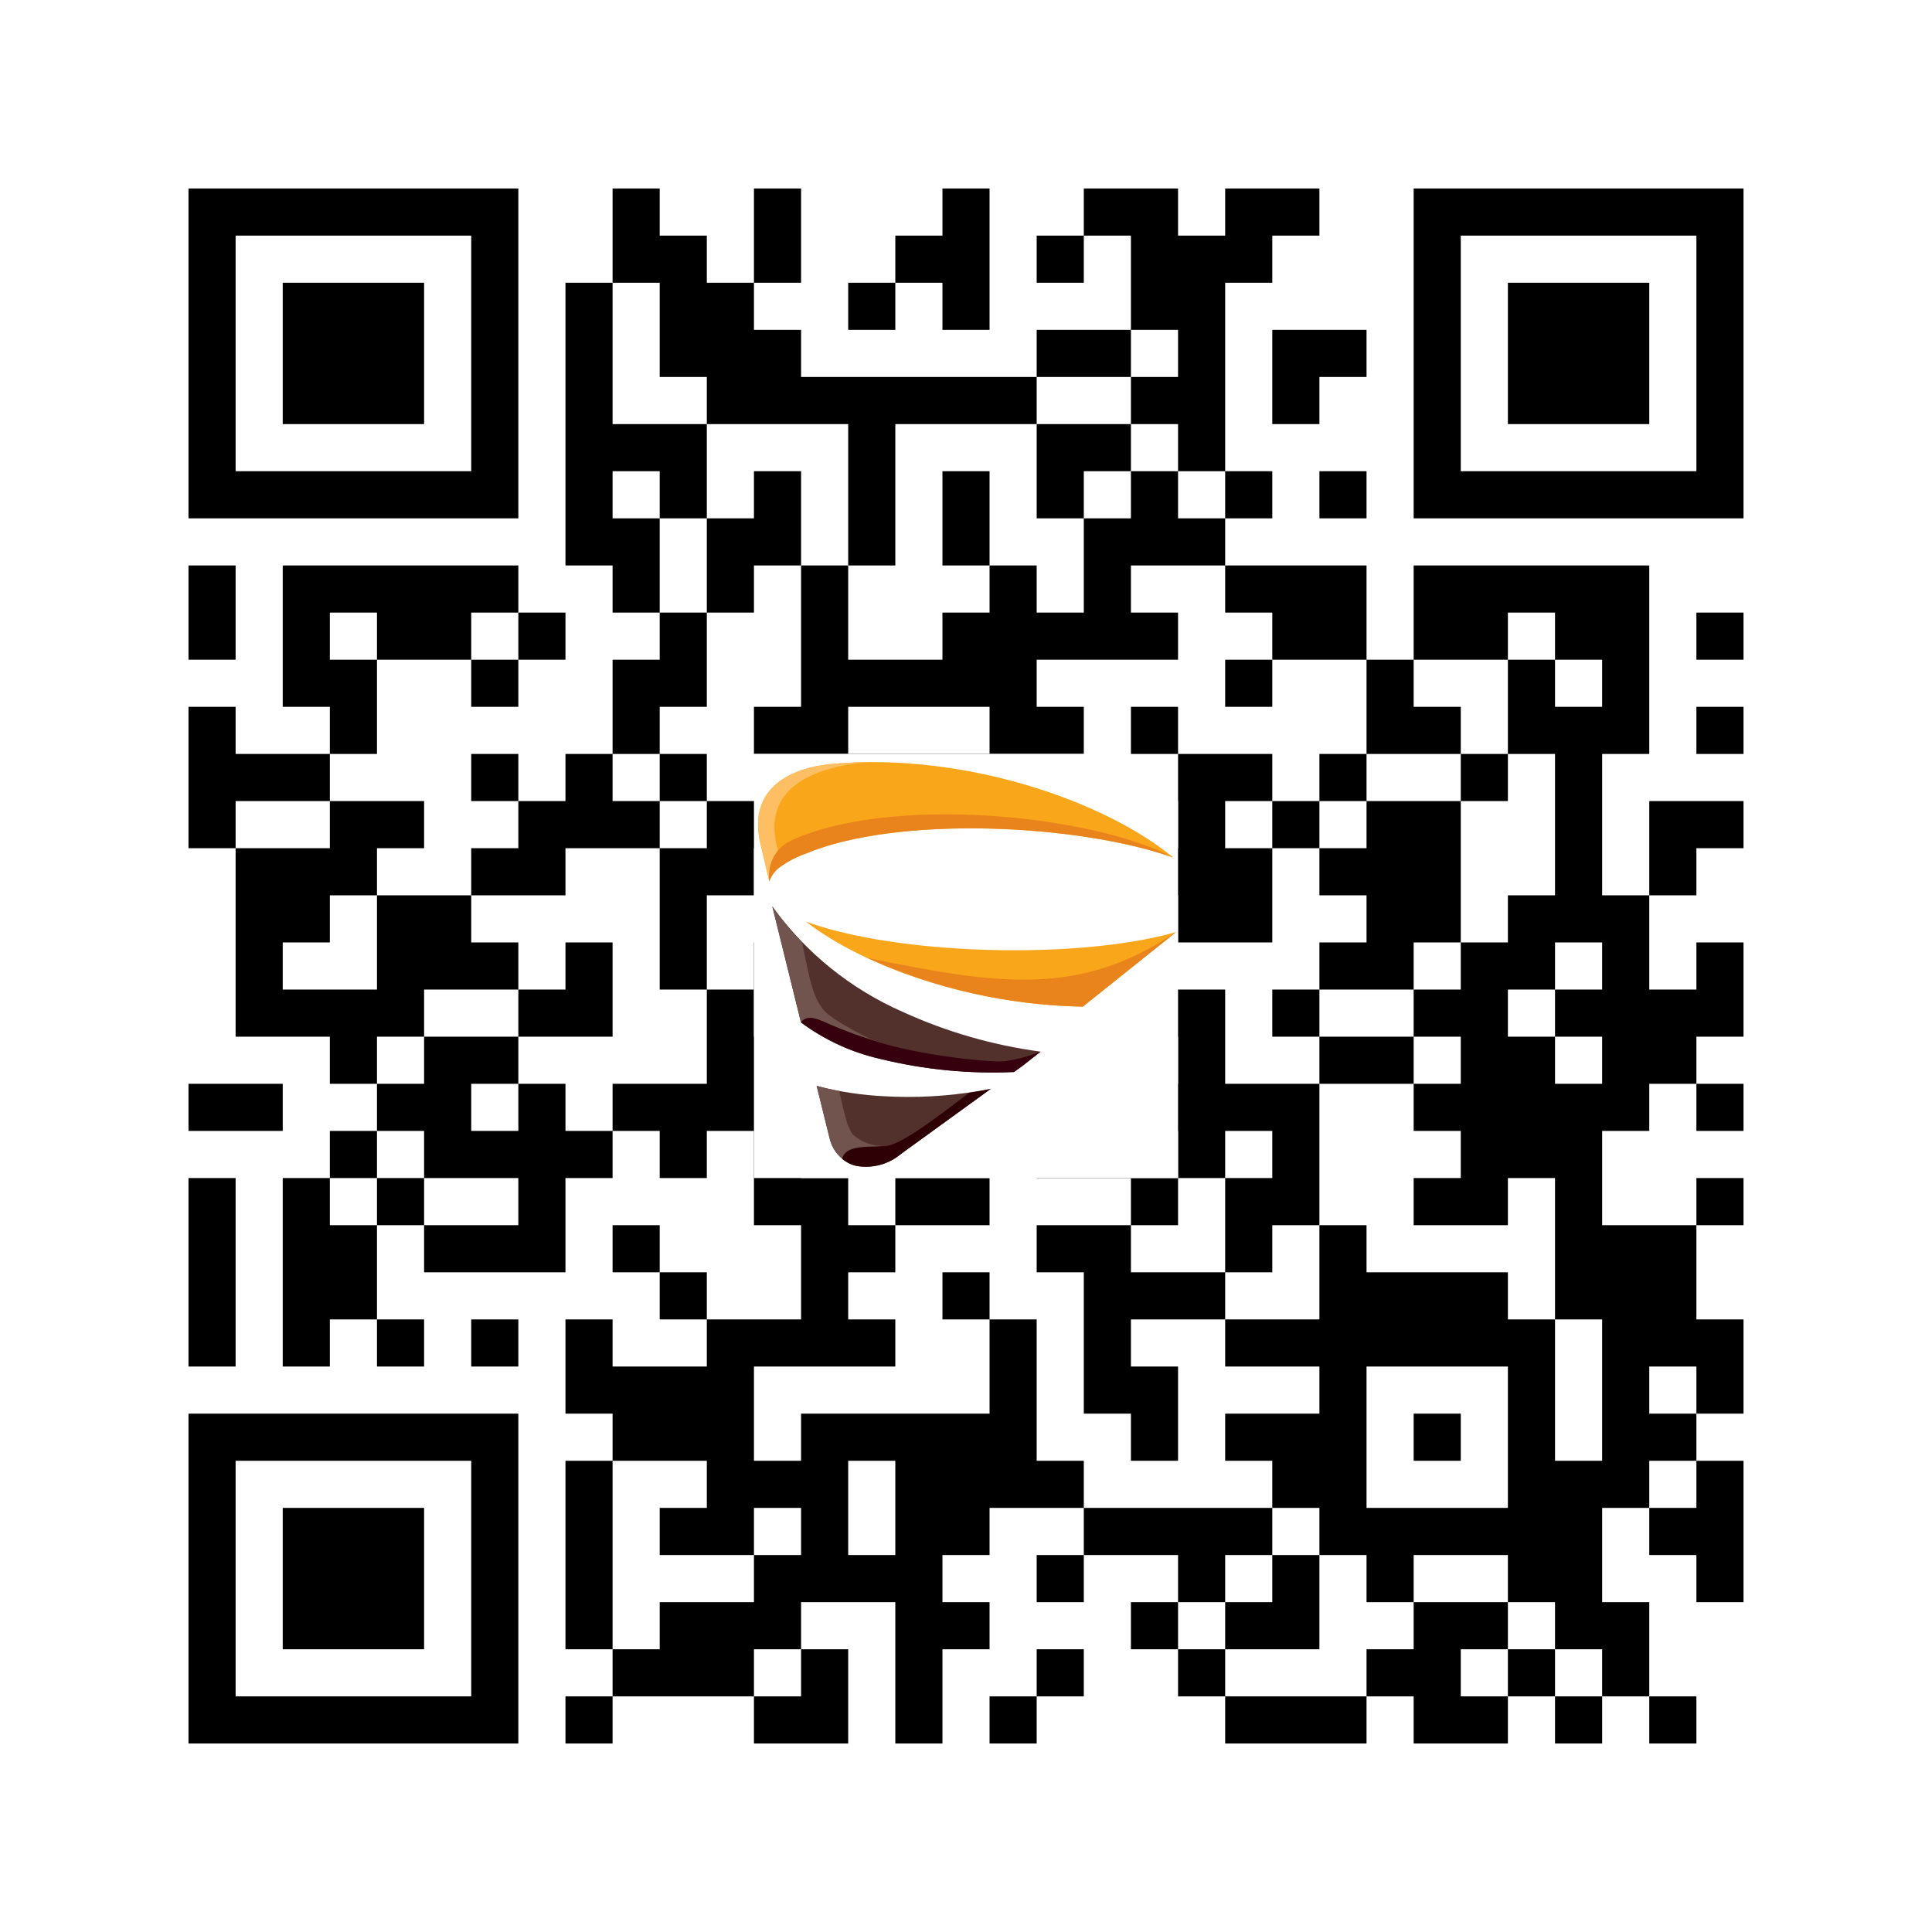 <svg width="205" height="205" viewBox="0 0 205 205" fill="none" xmlns="http://www.w3.org/2000/svg">
<rect x="0" y="0" width="205" height="205" fill="#808080" stroke="none"/>
<g id="QR-MM1-G6" clip-path="url(#clip0_2121_132)">
<path id="Vector" d="M0 0H205V205H0V0Z" fill="white"/>
<g id="Vector_2">
<path d="M20 22.5H55ZM65 22.5H70ZM80 22.5H85ZM100 22.5H105ZM115 22.5H125ZM130 22.5H140ZM150 22.5H185ZM20 27.5H25ZM50 27.5H55ZM65 27.5H75ZM80 27.5H85ZM95 27.5H105ZM110 27.5H115ZM120 27.5H135ZM150 27.5H155ZM180 27.5H185ZM20 32.5H25ZM30 32.5H45ZM50 32.5H55ZM60 32.5H65ZM70 32.5H80ZM90 32.5H95ZM100 32.5H105ZM120 32.5H130ZM150 32.5H155ZM160 32.5H175ZM180 32.5H185ZM20 37.5H25ZM30 37.5H45ZM50 37.5H55ZM60 37.5H65ZM70 37.5H85ZM110 37.5H120ZM125 37.5H130ZM135 37.5H145ZM150 37.5H155ZM160 37.5H175ZM180 37.5H185ZM20 42.5H25ZM30 42.5H45ZM50 42.5H55ZM60 42.5H65ZM75 42.5H110ZM120 42.5H130ZM135 42.5H140ZM150 42.5H155ZM160 42.5H175ZM180 42.5H185ZM20 47.5H25ZM50 47.5H55ZM60 47.5H75ZM90 47.5H95ZM110 47.5H120ZM125 47.5H130ZM150 47.5H155ZM180 47.5H185ZM20 52.5H55ZM60 52.5H65ZM70 52.5H75ZM80 52.5H85ZM90 52.5H95ZM100 52.5H105ZM110 52.5H115ZM120 52.5H125ZM130 52.5H135ZM140 52.5H145ZM150 52.5H185ZM60 57.5H70ZM75 57.5H85ZM90 57.5H95ZM100 57.5H105ZM115 57.5H130ZM20 62.5H25ZM30 62.5H55ZM65 62.5H70ZM75 62.5H80ZM85 62.5H90ZM105 62.5H110ZM115 62.5H120ZM130 62.5H145ZM150 62.5H175ZM20 67.5H25ZM30 67.5H35ZM40 67.5H50ZM55 67.5H60ZM70 67.5H75ZM85 67.5H90ZM100 67.5H125ZM135 67.5H145ZM150 67.5H160ZM165 67.5H175ZM180 67.5H185ZM30 72.5H40ZM50 72.5H55ZM65 72.5H75ZM85 72.5H110ZM130 72.5H135ZM145 72.5H150ZM160 72.5H165ZM170 72.5H175ZM20 77.5H25ZM35 77.5H40ZM65 77.5H70ZM80 77.5H90ZM105 77.5H115ZM120 77.5H125ZM145 77.5H155ZM160 77.5H175ZM180 77.5H185ZM20 82.5H35ZM50 82.5H55ZM60 82.5H65ZM70 82.5H75ZM90 82.5H105ZM120 82.5H135ZM140 82.5H145ZM155 82.5H160ZM165 82.5H170ZM20 87.5H25ZM35 87.5H45ZM55 87.5H70ZM75 87.5H90ZM95 87.5H100ZM110 87.5H115ZM125 87.5H130ZM135 87.5H140ZM145 87.5H155ZM165 87.5H170ZM175 87.5H185ZM25 92.5H40ZM50 92.5H60ZM70 92.5H80ZM95 92.5H110ZM120 92.5H135ZM140 92.5H155ZM165 92.5H170ZM175 92.5H180ZM25 97.5H35ZM40 97.5H50ZM70 97.5H75ZM85 97.5H100ZM125 97.5H135ZM145 97.5H155ZM160 97.5H175ZM25 102.5H30ZM40 102.5H55ZM60 102.5H65ZM70 102.5H75ZM80 102.5H85ZM90 102.5H100ZM105 102.5H110ZM140 102.5H150ZM155 102.5H165ZM170 102.5H175ZM180 102.5H185ZM25 107.5H45ZM55 107.5H65ZM75 107.5H80ZM90 107.5H95ZM100 107.5H105ZM110 107.5H130ZM135 107.5H140ZM150 107.5H160ZM165 107.5H185ZM35 112.5H40ZM45 112.5H55ZM75 112.5H85ZM90 112.5H100ZM110 112.5H115ZM125 112.5H130ZM140 112.5H150ZM155 112.5H165ZM170 112.5H180ZM20 117.5H30ZM40 117.5H50ZM55 117.5H60ZM65 117.5H90ZM100 117.5H105ZM115 117.5H140ZM150 117.5H175ZM180 117.5H185ZM35 122.5H40ZM45 122.5H65ZM70 122.5H75ZM80 122.5H85ZM110 122.5H120ZM125 122.5H130ZM135 122.5H140ZM155 122.5H170ZM20 127.5H25ZM30 127.5H35ZM40 127.5H45ZM55 127.5H60ZM80 127.5H90ZM95 127.5H105ZM120 127.5H125ZM130 127.5H140ZM150 127.5H160ZM165 127.5H170ZM180 127.5H185ZM20 132.5H25ZM30 132.5H40ZM45 132.5H60ZM65 132.5H70ZM85 132.5H95ZM110 132.5H120ZM130 132.5H135ZM140 132.5H145ZM165 132.5H180ZM20 137.5H25ZM30 137.5H40ZM70 137.5H75ZM85 137.5H90ZM100 137.5H105ZM115 137.5H130ZM140 137.5H160ZM165 137.5H180ZM20 142.5H25ZM30 142.5H35ZM40 142.5H45ZM50 142.5H55ZM60 142.5H65ZM75 142.5H95ZM105 142.5H110ZM115 142.5H120ZM130 142.5H165ZM170 142.5H185ZM60 147.5H80ZM105 147.5H110ZM115 147.5H125ZM140 147.5H145ZM160 147.5H165ZM170 147.5H175ZM180 147.5H185ZM20 152.5H55ZM65 152.5H80ZM85 152.5H110ZM120 152.5H125ZM130 152.5H145ZM150 152.5H155ZM160 152.5H165ZM170 152.5H180ZM20 157.5H25ZM50 157.5H55ZM60 157.5H65ZM75 157.5H90ZM95 157.5H115ZM135 157.5H145ZM160 157.5H175ZM180 157.5H185ZM20 162.5H25ZM30 162.5H45ZM50 162.5H55ZM60 162.5H65ZM70 162.5H80ZM85 162.5H90ZM95 162.5H105ZM115 162.5H135ZM140 162.5H170ZM175 162.5H185ZM20 167.5H25ZM30 167.5H45ZM50 167.5H55ZM60 167.5H65ZM80 167.5H100ZM110 167.5H115ZM125 167.5H130ZM135 167.5H140ZM145 167.5H150ZM160 167.5H170ZM180 167.5H185ZM20 172.5H25ZM30 172.5H45ZM50 172.5H55ZM60 172.5H65ZM70 172.5H85ZM95 172.5H105ZM120 172.5H125ZM130 172.5H140ZM150 172.5H160ZM165 172.5H175ZM20 177.5H25ZM50 177.5H55ZM65 177.5H80ZM85 177.5H90ZM95 177.5H100ZM110 177.5H115ZM125 177.5H130ZM145 177.5H155ZM160 177.5H165ZM170 177.5H175ZM20 182.5H55ZM60 182.5H65ZM80 182.5H90ZM95 182.5H100ZM105 182.5H110ZM130 182.5H145ZM150 182.5H160ZM165 182.5H170ZM175 182.5H180Z" fill="black"/>
<path d="M20 22.5H55M65 22.5H70M80 22.5H85M100 22.5H105M115 22.5H125M130 22.5H140M150 22.5H185M20 27.5H25M50 27.5H55M65 27.5H75M80 27.5H85M95 27.5H105M110 27.5H115M120 27.5H135M150 27.5H155M180 27.5H185M20 32.5H25M30 32.5H45M50 32.5H55M60 32.5H65M70 32.5H80M90 32.5H95M100 32.5H105M120 32.5H130M150 32.5H155M160 32.5H175M180 32.5H185M20 37.5H25M30 37.5H45M50 37.5H55M60 37.5H65M70 37.5H85M110 37.5H120M125 37.5H130M135 37.5H145M150 37.5H155M160 37.5H175M180 37.5H185M20 42.5H25M30 42.5H45M50 42.5H55M60 42.5H65M75 42.5H110M120 42.5H130M135 42.5H140M150 42.5H155M160 42.5H175M180 42.5H185M20 47.5H25M50 47.5H55M60 47.5H75M90 47.5H95M110 47.5H120M125 47.5H130M150 47.5H155M180 47.5H185M20 52.5H55M60 52.5H65M70 52.5H75M80 52.5H85M90 52.5H95M100 52.5H105M110 52.5H115M120 52.5H125M130 52.5H135M140 52.5H145M150 52.5H185M60 57.5H70M75 57.5H85M90 57.5H95M100 57.5H105M115 57.5H130M20 62.5H25M30 62.5H55M65 62.5H70M75 62.5H80M85 62.5H90M105 62.5H110M115 62.5H120M130 62.5H145M150 62.5H175M20 67.5H25M30 67.5H35M40 67.5H50M55 67.5H60M70 67.5H75M85 67.5H90M100 67.5H125M135 67.5H145M150 67.5H160M165 67.5H175M180 67.5H185M30 72.5H40M50 72.5H55M65 72.5H75M85 72.5H110M130 72.5H135M145 72.5H150M160 72.5H165M170 72.5H175M20 77.5H25M35 77.5H40M65 77.5H70M80 77.5H90M105 77.5H115M120 77.5H125M145 77.5H155M160 77.5H175M180 77.5H185M20 82.5H35M50 82.5H55M60 82.5H65M70 82.5H75M90 82.5H105M120 82.5H135M140 82.5H145M155 82.5H160M165 82.5H170M20 87.5H25M35 87.5H45M55 87.5H70M75 87.5H90M95 87.5H100M110 87.5H115M125 87.5H130M135 87.5H140M145 87.5H155M165 87.5H170M175 87.5H185M25 92.5H40M50 92.5H60M70 92.5H80M95 92.5H110M120 92.5H135M140 92.5H155M165 92.5H170M175 92.5H180M25 97.5H35M40 97.5H50M70 97.5H75M85 97.5H100M125 97.5H135M145 97.5H155M160 97.5H175M25 102.5H30M40 102.5H55M60 102.5H65M70 102.5H75M80 102.5H85M90 102.5H100M105 102.5H110M140 102.5H150M155 102.5H165M170 102.5H175M180 102.5H185M25 107.5H45M55 107.5H65M75 107.5H80M90 107.5H95M100 107.5H105M110 107.5H130M135 107.5H140M150 107.5H160M165 107.5H185M35 112.5H40M45 112.5H55M75 112.5H85M90 112.5H100M110 112.5H115M125 112.5H130M140 112.5H150M155 112.5H165M170 112.5H180M20 117.5H30M40 117.5H50M55 117.5H60M65 117.5H90M100 117.5H105M115 117.5H140M150 117.5H175M180 117.5H185M35 122.5H40M45 122.5H65M70 122.5H75M80 122.5H85M110 122.5H120M125 122.5H130M135 122.5H140M155 122.5H170M20 127.5H25M30 127.5H35M40 127.5H45M55 127.5H60M80 127.5H90M95 127.5H105M120 127.5H125M130 127.5H140M150 127.5H160M165 127.5H170M180 127.5H185M20 132.5H25M30 132.5H40M45 132.5H60M65 132.5H70M85 132.5H95M110 132.5H120M130 132.5H135M140 132.5H145M165 132.5H180M20 137.5H25M30 137.5H40M70 137.5H75M85 137.5H90M100 137.5H105M115 137.5H130M140 137.5H160M165 137.5H180M20 142.5H25M30 142.5H35M40 142.5H45M50 142.5H55M60 142.5H65M75 142.5H95M105 142.5H110M115 142.5H120M130 142.5H165M170 142.5H185M60 147.5H80M105 147.5H110M115 147.5H125M140 147.5H145M160 147.5H165M170 147.5H175M180 147.5H185M20 152.5H55M65 152.5H80M85 152.5H110M120 152.5H125M130 152.5H145M150 152.5H155M160 152.5H165M170 152.5H180M20 157.5H25M50 157.5H55M60 157.5H65M75 157.5H90M95 157.5H115M135 157.5H145M160 157.5H175M180 157.5H185M20 162.5H25M30 162.5H45M50 162.5H55M60 162.5H65M70 162.5H80M85 162.5H90M95 162.5H105M115 162.5H135M140 162.5H170M175 162.5H185M20 167.5H25M30 167.5H45M50 167.5H55M60 167.5H65M80 167.5H100M110 167.5H115M125 167.5H130M135 167.5H140M145 167.5H150M160 167.5H170M180 167.5H185M20 172.5H25M30 172.5H45M50 172.5H55M60 172.5H65M70 172.5H85M95 172.5H105M120 172.5H125M130 172.5H140M150 172.5H160M165 172.5H175M20 177.5H25M50 177.5H55M65 177.5H80M85 177.5H90M95 177.5H100M110 177.5H115M125 177.5H130M145 177.5H155M160 177.5H165M170 177.5H175M20 182.5H55M60 182.5H65M80 182.5H90M95 182.5H100M105 182.5H110M130 182.5H145M150 182.5H160M165 182.5H170M175 182.5H180" stroke="black" stroke-width="5"/>
</g>
<g id="Page-1">
<rect id="Rectangle 1" x="80" y="80" width="45" height="45" fill="white"/>
<g id="logo_cone_colorful">
<path id="Path" fill-rule="evenodd" clip-rule="evenodd" d="M108.57 113.04L107.593 113.749C102.85 113.964 98.101 113.502 93.488 112.379C90.412 111.693 87.516 110.366 84.989 108.485L81.949 96.178C85.483 101.087 90.272 104.956 95.815 107.381C100.447 109.495 105.367 110.913 110.414 111.587L108.57 113.04Z" fill="#52312D"/>
<path id="Path_2" fill-rule="evenodd" clip-rule="evenodd" d="M84.99 108.481L81.95 96.174C82.891 97.546 83.951 98.831 85.12 100.014C85.24 100.651 85.354 101.247 85.422 101.555C85.896 103.68 86.268 106.002 87.52 107.307C88.558 108.387 91.9 110.043 92.73 110.427C90.878 109.836 89.483 109.302 88.316 108.807C87.127 108.304 85.732 107.467 84.987 108.48" fill="#72544E"/>
<path id="Path_3" fill-rule="evenodd" clip-rule="evenodd" d="M108.57 113.04L107.593 113.749C102.85 113.963 98.101 113.502 93.488 112.379C90.412 111.693 87.517 110.366 84.989 108.485C85.734 107.472 87.129 108.312 88.318 108.812C89.481 109.305 90.876 109.841 92.731 110.432C97.564 112.023 105.442 112.795 106.68 112.595C107.956 112.397 109.207 112.061 110.411 111.595L108.57 113.04Z" fill="#37000F"/>
<path id="Path_4" fill-rule="evenodd" clip-rule="evenodd" d="M105.142 115.526L95.623 122.425C94.316 123.534 92.585 124.006 90.897 123.714C89.468 123.36 88.36 122.233 88.031 120.799L86.653 115.223C89.05 115.85 91.507 116.22 93.982 116.327C94.316 116.347 94.652 116.361 94.992 116.372C98.395 116.477 101.799 116.194 105.138 115.526" fill="#52312D"/>
<path id="Shape" fill-rule="evenodd" clip-rule="evenodd" d="M105.142 115.526L95.623 122.425C94.316 123.534 92.585 124.006 90.897 123.714L90.841 123.7H90.828H90.814L90.788 123.692L90.761 123.684L90.743 123.679H90.734L90.706 123.672L90.692 123.667H90.68L90.653 123.659L90.627 123.651H90.617L90.576 123.637L90.561 123.632H90.551L90.524 123.622L90.499 123.614L90.475 123.605L90.449 123.595L90.433 123.589H90.422L90.397 123.579L90.371 123.569L90.351 123.56H90.346L90.32 123.549L90.295 123.539L90.27 123.529L90.221 123.506L90.196 123.495L90.171 123.484L90.146 123.472L90.121 123.46L90.098 123.448L90.074 123.436L90.026 123.412L90.002 123.4C89.954 123.375 89.908 123.349 89.862 123.322L89.838 123.307L89.748 123.252L89.726 123.237L89.681 123.208L89.66 123.193L89.638 123.178L89.616 123.164L89.529 123.103L89.508 123.087L89.471 123.06L89.465 123.055L89.445 123.039L89.424 123.022L89.403 123.006L89.365 122.975C89.369 122.952 89.375 122.929 89.381 122.907C89.737 121.527 91.89 121.735 93.85 121.618C95.55 121.618 100.044 118.058 102.839 115.951C103.582 115.843 104.327 115.715 105.073 115.567C105.093 115.568 105.113 115.564 105.131 115.556L105.142 115.526Z" fill="#2E0005"/>
<path id="Path_5" fill-rule="evenodd" clip-rule="evenodd" d="M89.364 122.948C88.702 122.393 88.235 121.639 88.033 120.799L86.656 115.223C87.427 115.437 88.23 115.618 89.055 115.769C89.502 117.812 89.867 119.647 90.519 120.411C91.436 121.218 92.629 121.641 93.849 121.591C91.854 121.71 89.668 121.493 89.364 122.949" fill="#72544E"/>
<path id="Shape_2" fill-rule="evenodd" clip-rule="evenodd" d="M91.786 101.535C89.584 100.511 87.493 99.264 85.545 97.814C87.457 98.486 89.417 99.011 91.409 99.385C94.525 101.159 99.22 102.651 103.398 103.626C99.924 103.226 96.182 102.494 91.99 101.635L91.786 101.535Z" fill="#FDBE64"/>
<path id="Path_6" fill-rule="evenodd" clip-rule="evenodd" d="M80.677 89.472C79.449 84.244 82.984 81.521 88.46 81.042C102.285 79.842 117.163 84.941 124.502 90.994C114.48 87.434 95.252 86.485 85.473 90.584C84.526 90.918 83.63 91.384 82.813 91.968C82.259 92.347 81.843 92.896 81.63 93.533L80.677 89.472Z" fill="#FAA61A"/>
<path id="Path_7" fill-rule="evenodd" clip-rule="evenodd" d="M124.499 90.993C114.477 87.433 95.249 86.484 85.47 90.583C84.522 90.917 83.627 91.383 82.81 91.967C82.255 92.346 81.84 92.895 81.627 93.531C81.344 91.743 82.273 89.982 83.908 89.204C94.339 84.353 115.702 86.374 124.494 90.993" fill="#E9841D"/>
<path id="Path_8" fill-rule="evenodd" clip-rule="evenodd" d="M80.677 89.472C79.449 84.245 82.984 81.522 88.46 81.047C89.603 80.948 90.755 80.892 91.907 80.874C86.227 81.444 80.673 83.643 82.542 90.22C81.794 91.152 81.465 92.353 81.633 93.536L80.677 89.472Z" fill="#FDBE64"/>
<path id="Path_9" fill-rule="evenodd" clip-rule="evenodd" d="M114.895 106.813C103.039 106.592 91.865 102.626 85.545 97.813C89.581 99.284 95.822 100.387 103.105 100.726C111.714 101.126 119.725 100.369 124.805 98.892L114.895 106.813Z" fill="#FAA61A"/>
<path id="Path_10" fill-rule="evenodd" clip-rule="evenodd" d="M114.894 106.813C106.983 106.672 99.186 104.908 91.985 101.63C105.623 104.43 114.513 105.883 124.804 98.892L114.894 106.813Z" fill="#E9841D"/>
</g>
</g>
</g>
<defs>
<clipPath id="clip0_2121_132">
<rect width="205" height="205" fill="white"/>
</clipPath>
</defs>
</svg>
